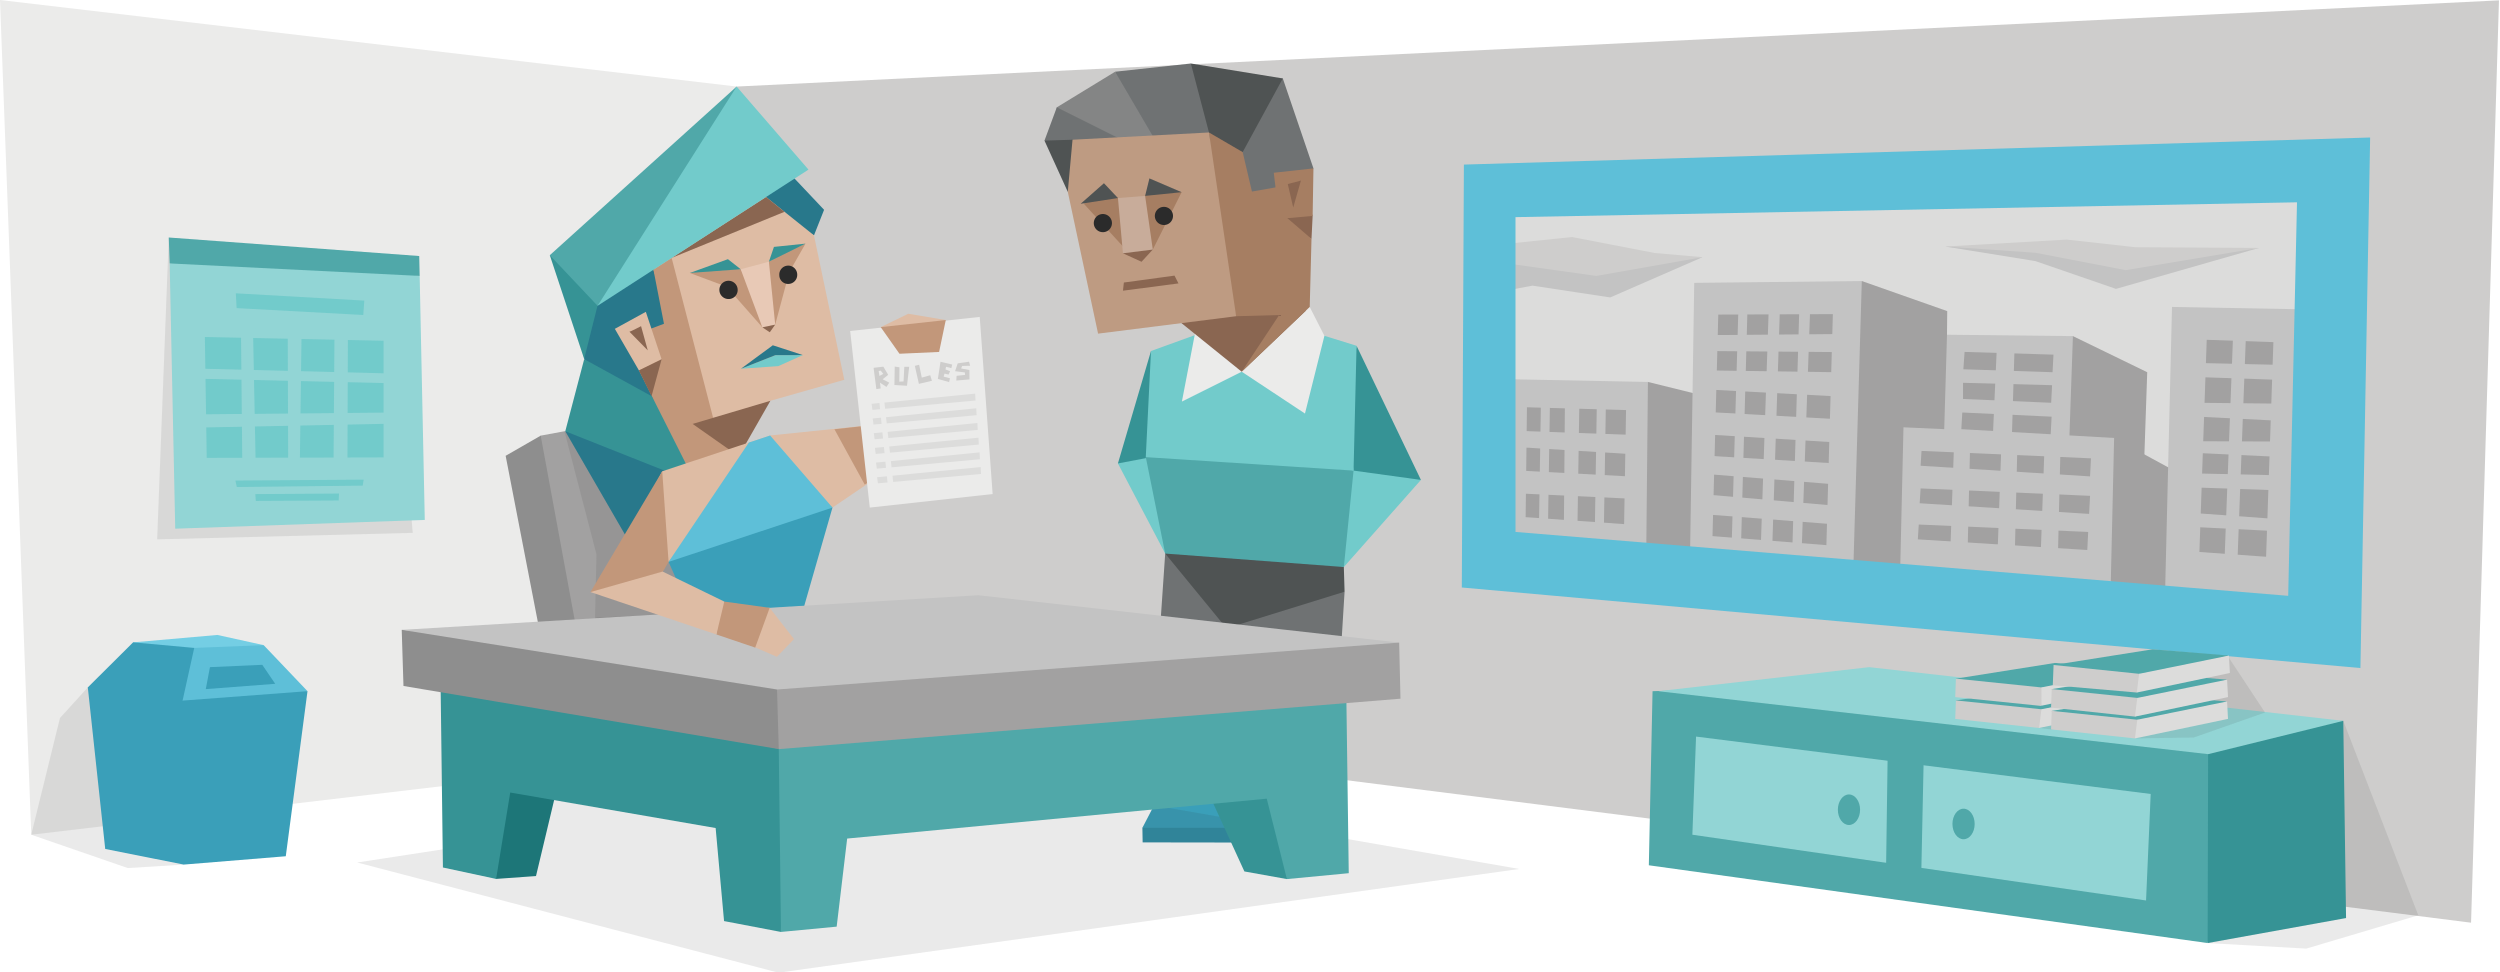 <svg id="ILLUSTRATION" xmlns="http://www.w3.org/2000/svg" viewBox="0 0 900 350"><defs><style>.cls-1,.cls-36{fill:#cecdcc;}.cls-2,.cls-35{fill:#ebebea;}.cls-12,.cls-22,.cls-3,.cls-32{fill:#2b2b2b;}.cls-12,.cls-3{opacity:0.1;}.cls-4{fill:#74cee4;}.cls-34,.cls-5{fill:#5ebfd8;}.cls-33,.cls-6{fill:#3a9fb9;}.cls-7{fill:#92d5d5;}.cls-30,.cls-8{fill:#50a8a9;}.cls-29,.cls-9{fill:#72cbcb;}.cls-10{fill:#8e8e8e;}.cls-10,.cls-11,.cls-12,.cls-24,.cls-25,.cls-26,.cls-27,.cls-28,.cls-29,.cls-30,.cls-31,.cls-32,.cls-33,.cls-34,.cls-35,.cls-36,.cls-37,.cls-40,.cls-41{fill-rule:evenodd;}.cls-11,.cls-38{fill:#a2a1a1;}.cls-13,.cls-37{fill:#dcdcdb;}.cls-14,.cls-27{fill:#369395;}.cls-15{fill:#6f7273;}.cls-16{fill:#4f5353;}.cls-17{fill:#848585;}.cls-18,.cls-28{fill:#8a6651;}.cls-19{fill:#a67e62;}.cls-20{fill:#be9b82;}.cls-21{fill:#c8ac9a;}.cls-23{fill:#318ea5;}.cls-24{fill:#debca4;}.cls-25{fill:#c2977a;}.cls-26{fill:#28788b;}.cls-31{fill:#e8c9b6;}.cls-39,.cls-41{fill:#c3c3c3;}.cls-40{fill:#1d7678;}</style></defs><title>sentinels_Logistician_ISTJ_weaknesses</title><polygon class="cls-1" points="77.25 87.5 265.19 31.16 899.63 0.13 889.58 332.17 300.25 257.5 77.25 87.5"/><polygon class="cls-2" points="0 0 265.19 31.16 262.25 270.83 11.25 300.5 0 0"/><g id="bin"><polygon class="cls-3" points="11.25 300.5 21.58 258.5 31.61 247.46 82 250.25 66.15 311.25 46 312.5 11.25 300.5"/><polygon class="cls-4" points="46.58 236.92 47.92 231.25 78.25 228.58 94.92 232.25 58.58 257.58 46.58 236.92"/><polygon class="cls-5" points="61.58 238.92 69.92 233.25 94.92 232.25 110.7 248.82 60.25 275.58 61.58 238.92"/><polygon class="cls-6" points="44.58 275.92 31.61 247.46 47.92 231.25 69.92 233.25 65.73 252.22 44.58 275.92"/><polygon class="cls-6" points="83.66 274.13 65.73 252.22 31.61 247.46 37.88 305.63 66.15 311.25 83.66 274.13"/><polygon class="cls-6" points="65.73 252.22 110.7 248.82 102.88 308.25 66.15 311.25 65.73 252.22"/><polygon class="cls-6" points="75.58 240.17 74.08 248.08 99.08 246.17 94.42 239.33 75.58 240.17"/></g><polygon class="cls-3" points="84.58 109.17 60.75 85.5 56.58 194.17 148.58 191.83 143.25 124.83 84.58 109.17"/><polygon class="cls-7" points="61.08 94.83 63.08 190.33 152.92 187.17 151.08 99.33 96.43 89.35 61.08 94.83"/><polygon class="cls-8" points="60.75 85.5 61.08 94.83 151.08 99.33 150.92 92.17 60.75 85.5"/><polygon class="cls-9" points="84.89 105.59 131.15 108.22 130.78 113.4 85.18 110.92 84.89 105.59"/><polygon class="cls-9" points="73.75 121.33 138.08 122.67 138.08 164.67 74.42 164.83 73.75 121.33"/><polygon class="cls-9" points="84.75 173 130.92 172.67 130.58 174.83 85.25 175.33 84.75 173"/><polygon class="cls-9" points="91.92 177.88 122.04 177.67 121.92 180.17 92.08 180.33 91.92 177.88"/><polygon class="cls-7" points="86.75 118.67 87.25 169.33 92.08 169 91.08 118.33 103.58 118.67 103.75 167.83 107.92 168.17 108.58 118.83 120.42 119.33 120.08 166.17 125.08 166.5 125.25 118 89.58 113.83 86.75 118.67"/><polygon class="cls-7" points="70.25 132.67 142.42 134.5 142.25 138 71.25 136.33 71.58 149.17 142.42 148.5 141.92 152.5 68.08 154 70.25 132.67"/><polygon class="cls-10" points="224.64 174.51 194.65 156.83 182.03 164.09 197.81 245.53 226.85 250.9 224.64 174.51"/><polygon class="cls-11" points="194.65 156.83 211.07 245.85 281.15 238.91 263.78 160.62 203.18 155.25 194.65 156.83"/><path class="cls-12" d="M221,159.28l-17.8-4,11.53,44.27-.59,25.81,49.71,5s7-31.49-2.84-35.63S221,159.28,221,159.28Z"/><polygon class="cls-3" points="357.06 226.67 393.68 226.8 356.8 239.57 351.64 236.73 345.07 237.5 316.96 226.16 346.74 226.16 357.06 226.67"/><polygon class="cls-3" points="277.08 218.82 289.92 217.67 275.92 231.83 279.69 236.46 214.25 222.33 236.42 221.33 277.08 218.82"/><polygon class="cls-1" points="352.03 220.74 393.68 226.8 360.8 236.09 330.5 229.12 352.03 220.74"/><polygon class="cls-13" points="382.33 227.83 351 234.79 316.96 226.16 352.03 220.74 382.33 227.83"/><polygon class="cls-2" points="317.35 221.13 347.78 232.73 377.82 224.22 347.39 217.26 317.35 221.13"/><polygon class="cls-1" points="350.55 228.38 362.09 225.51 359.74 224.87 349.13 227.74 350.55 228.38"/><polygon class="cls-1" points="342.2 227.16 360.54 221.93 359.35 221.64 340.33 226.57 342.2 227.16"/><polygon class="cls-1" points="337.81 225.41 355.47 220.76 353.17 220.14 335.94 224.83 337.81 225.41"/><polygon class="cls-1" points="333.14 224.06 350.91 219.47 348.76 218.89 331.27 223.48 333.14 224.06"/><g id="_2nd_character" data-name="2nd character"><path class="cls-9" d="M500.7,166.58l10.83,6.19-27.75,31.36-21.24-21.81s18.31-25,20.37-23.73S500.7,166.58,500.7,166.58Z"/><polygon class="cls-14" points="484.45 148.53 488.36 124.48 511.53 172.77 487.28 169.42 484.45 148.53"/><polygon class="cls-9" points="409.67 159.1 402.45 166.84 419.47 199.28 425.14 162.46 409.67 159.1"/><polygon class="cls-14" points="421.79 144.41 414.36 126.36 402.45 166.84 412.42 164.95 421.79 144.41"/><polygon class="cls-15" points="448.53 209.51 484.05 213.01 479.48 287.27 449.07 277.86 415.17 262.26 419.47 199.28 448.53 209.51"/><polygon class="cls-16" points="427.01 183.14 419.47 199.28 441.54 226.19 484.05 213.01 483.78 204.13 427.01 183.14"/><polygon class="cls-8" points="426.74 153.27 412.48 164.57 419.47 199.28 483.78 204.13 487.28 169.42 426.74 153.27"/><polygon class="cls-9" points="436.69 118.29 414.36 126.36 412.48 164.57 487.28 169.42 488.36 124.48 476.79 120.89 436.69 118.29"/><polygon class="cls-2" points="447.01 133.81 425.48 144.57 430.86 116.59 461.9 113.18 471.5 110.5 476.79 120.89 469.79 148.88 447.01 133.81"/><polygon class="cls-15" points="452.39 30.12 461.81 28.24 472.84 60.62 452.39 87.53 438.4 51.83 452.39 30.12"/><polygon class="cls-16" points="419.56 38.1 428.71 22.86 461.81 28.24 447.36 54.76 431.94 50.84 419.56 38.1"/><polygon class="cls-15" points="404.94 45.64 401.44 25.82 428.71 22.86 435.23 47.69 435.17 58.2 404.04 54.43 404.94 45.64"/><polygon class="cls-17" points="379.92 47.52 380.45 38.64 401.44 25.82 417.14 52.63 392.02 54.61 379.92 47.52"/><polygon class="cls-15" points="398.48 63.13 376.01 50.62 380.45 38.64 403.6 50.21 398.48 63.13"/><polygon class="cls-16" points="397.14 54.25 386.11 50.3 376.01 50.62 384.4 69.05 397.14 54.25"/><path class="cls-18" d="M413,106.37l34,27.44,23.08-21.94s-7.71-11.32-8.24-11.26Z"/><polygon class="cls-18" points="471.2 73.23 472.55 77.73 472.14 86 456.62 78.94 471.2 73.23"/><polygon class="cls-19" points="458.32 76.21 459.83 72.95 458.56 62.19 472.84 60.62 472.55 77.73 463.46 78.54 458.32 76.21"/><polygon class="cls-19" points="439.17 96.13 445.01 113.84 460.5 113.41 447.01 133.81 471.5 110.5 472.14 86 463.46 78.54 459.38 67.43 450.7 68.96 447.36 54.76 435.23 47.69 439.17 96.13"/><polygon class="cls-20" points="386.11 50.3 384.4 69.05 395.31 120.11 445.01 113.84 435.23 47.69 386.11 50.3"/><polygon class="cls-19" points="414.3 66.7 425.38 69.19 415.01 89.84 410.56 87.26 406.52 91.19 390.12 73.29 399.42 69.73 402.46 71.3 408.4 72.54 412.24 70.52 414.3 66.7"/><polygon class="cls-18" points="409.68 85.81 404.26 91.19 410.95 94.24 415.01 89.84 409.68 85.81"/><polygon class="cls-21" points="402.46 71.3 404.26 91.19 415.01 89.84 412.24 70.52 402.46 71.3"/><path class="cls-22" d="M400.22,79.58a3.27,3.27,0,1,1-3.93-2.45A3.28,3.28,0,0,1,400.22,79.58Z"/><path class="cls-22" d="M422.2,77a3.27,3.27,0,1,1-3.93-2.45A3.28,3.28,0,0,1,422.2,77Z"/><polygon class="cls-16" points="413.79 64.22 412.24 70.52 425.38 69.19 413.79 64.22"/><polygon class="cls-16" points="397.42 65.96 402.46 71.3 389.03 73.36 397.42 65.96"/><polygon class="cls-18" points="404.59 101.71 422.82 99.22 424.25 102.03 404.27 104.65 404.59 101.71"/><polygon class="cls-18" points="468.34 65 463.6 66.26 465.56 74.72 468.34 65"/><polygon class="cls-23" points="419.04 291.83 411.26 298.02 411.35 303.26 443.71 303.31 443.8 298.02 419.04 291.83"/><polygon class="cls-6" points="422.13 277.05 411.26 298.02 443.8 298.02 443.45 276.36 422.13 277.05"/></g><polygon class="cls-24" points="271.99 175.61 277.24 156.77 317.21 152.65 321 168.27 299.69 182.73 271.99 175.61"/><polygon class="cls-25" points="300.4 154.54 317.21 152.65 321 168.27 311.29 174.43 300.4 154.54"/><polygon class="cls-26" points="206.52 90.8 210.31 129.3 256.17 174.65 247.07 143.04 237.29 88.56 206.52 90.8"/><path class="cls-27" d="M206.26,90.81l-8.33,1.06,12.37,37.35L215.12,110s0-19.85,0-18.59C215.25,92.1,210.93,91.53,206.26,90.81Z"/><polygon class="cls-27" points="210.31 129.3 203.5 155.25 225.26 177.9 229.89 180.83 255.58 174.83 234.56 142.61 210.31 129.3"/><polygon class="cls-26" points="203.5 155.25 229.71 200.62 235.64 190.81 248.87 176.45 250.41 173.87 203.5 155.25"/><polygon class="cls-26" points="296.67 75.53 293.03 84.73 267.92 71.13 282.34 60.36 296.67 75.53"/><polygon class="cls-24" points="293.03 84.73 303.95 136.72 277.34 144.28 270.33 150.88 263.95 168.45 250.31 173.45 243.22 121.78 235.23 97.06 253.95 74 275.77 70.92 293.03 84.73"/><polygon class="cls-28" points="241.79 92.84 275.76 70.92 282.42 76.25 241.79 92.84"/><polygon class="cls-25" points="270.33 150.88 265.93 164.26 255.24 178.06 250.41 173.87 230.01 133.35 233.93 118.47 239.03 116.56 235.23 97.07 241.79 92.84 256.72 150.4 270.33 150.88"/><polygon class="cls-28" points="265.93 164.26 249.34 152.61 277.34 144.28 265.93 164.26"/><polygon class="cls-24" points="238.18 129.34 230.01 133.35 221.34 118.38 232.5 112.26 238.18 129.34"/><polygon class="cls-29" points="215.13 110.09 291.05 61.06 265.19 31.16 215.51 86.01 215.13 110.09"/><polygon class="cls-30" points="265.19 31.16 197.93 91.87 215.13 110.09 265.19 31.16"/><polygon class="cls-25" points="258.72 96.44 248.32 98.27 261.57 103.22 274.45 117.83 270.86 103.06 266.65 96.92 258.72 96.44"/><polygon class="cls-25" points="282.64 90.96 276.8 94.21 275.4 108.94 279.07 116.87 284.16 97.9 289.99 87.7 282.64 90.96"/><polygon class="cls-31" points="266.65 96.92 274.45 117.84 279.07 116.87 276.8 94.21 266.65 96.92"/><polygon class="cls-27" points="248.32 98.27 262.05 93.3 266.65 96.92 248.32 98.27"/><polygon class="cls-27" points="276.8 94.21 278.62 88.88 289.99 87.7 276.8 94.21"/><polygon class="cls-28" points="277.12 119.62 279.07 116.87 274.45 117.84 277.12 119.62"/><path class="cls-28" d="M226.6,119.42c.34,0,4.18-2,4.18-2l2.42,8.72Z"/><polygon class="cls-28" points="238.18 129.34 234.56 142.61 230.01 133.35 238.18 129.34"/><path class="cls-32" d="M265.56,104.28a3.24,3.24,0,0,1-3.21,3.37,3.28,3.28,0,0,1-3.37-3.2,3.29,3.29,0,0,1,6.58-.17Z"/><path class="cls-32" d="M287,98.84a3.25,3.25,0,0,1-3.21,3.38A3.16,3.16,0,0,1,280.55,99a3.21,3.21,0,0,1,3-3.37A3.24,3.24,0,0,1,287,98.84Z"/><polygon class="cls-29" points="289.03 127.83 280.16 131.81 266.75 132.74 279.12 127.86 289.03 127.83"/><polygon class="cls-26" points="289.03 127.83 278.21 124.3 266.75 132.74 279.12 127.86 289.03 127.83"/><polygon class="cls-33" points="248.09 218.98 265.5 250.41 286.69 227.98 299.69 182.73 273.23 164.41 240.69 202.28 248.09 218.98"/><polygon class="cls-24" points="277.24 156.77 238.4 169.66 231.04 184.04 240.69 202.28 268.17 172.22 277.24 156.77"/><polygon class="cls-34" points="299.69 182.73 277.24 156.77 269.59 159.31 240.69 202.28 299.69 182.73"/><polygon class="cls-27" points="266.93 282.91 281.16 273.05 272.28 235.63 233.93 236.18 247.4 282.82 266.93 282.91"/><polygon class="cls-34" points="287.88 253.02 286.69 227.98 248.09 218.98 233.93 236.18 274.13 266.24 287.88 253.02"/><polygon class="cls-33" points="298.12 282.91 273.92 275.58 274.13 266.24 286.69 227.98 298.12 282.91"/><polygon class="cls-26" points="298.12 282.91 266.93 282.91 274.13 266.24 298.12 282.91"/><polygon class="cls-25" points="212.57 213.14 234.59 213.02 238.85 205.44 240.69 202.28 238.4 169.66 212.57 213.14"/><polygon class="cls-35" points="306.06 119.15 313.12 182.73 357.35 177.85 352.7 114.09 306.06 119.15"/><polygon class="cls-24" points="330.04 123.22 317.07 117.76 326.99 112.95 340.48 115.22 330.04 123.22"/><polygon class="cls-25" points="317.05 117.76 323.81 127.35 338.08 126.7 340.48 115.22 317.05 117.76"/><path class="cls-36" d="M320.13,137.76l-2.38-1.22,2-1.6L318,132l-3.51.41,1,7.66,1.56-.23-.26-2.08,2.33,1.53Zm-3.53-2.42-.28-1.78.74-.13.92,1.17Z"/><polygon class="cls-36" points="322.1 131.97 321.99 138.61 326.52 138.87 327.3 132.06 325.55 132.04 325.28 137.32 323.75 137.4 323.8 132.22 322.1 131.97"/><polygon class="cls-36" points="329.34 131.7 330.8 138.19 335.49 137.08 334.88 135.08 331.83 135.94 330.89 131.32 329.34 131.7"/><polygon class="cls-36" points="338.58 130.25 337.63 136.42 341.68 137.56 341.98 136.17 339.71 135.59 340.02 134.5 341.49 134.84 342.03 133.64 340.37 133 340.57 132.04 342.5 132.52 342.78 131.23 338.58 130.25"/><polygon class="cls-36" points="348.86 130.21 344.78 130.8 343.83 133.63 347.35 134.08 347.42 134.97 344.37 135.29 344.27 137 349.01 136.59 348.98 133.21 346.02 132.65 346.36 131.74 349.25 131.67 348.86 130.21"/><polygon class="cls-37" points="313.78 145.37 314.07 147.56 351.19 144.18 351.07 141.7 313.78 145.37"/><polygon class="cls-37" points="314.17 150.65 314.47 152.84 351.58 149.47 351.46 146.98 314.17 150.65"/><polygon class="cls-37" points="314.57 155.94 314.86 158.13 351.98 154.76 351.86 152.27 314.57 155.94"/><polygon class="cls-37" points="314.96 161.23 315.26 163.42 352.37 160.04 352.25 157.56 314.96 161.23"/><polygon class="cls-37" points="315.36 166.52 315.65 168.71 352.76 165.33 352.65 162.85 315.36 166.52"/><polygon class="cls-37" points="315.75 171.8 316.05 173.99 353.16 170.62 353.04 168.13 315.75 171.8"/><polygon class="cls-35" points="318.16 142.78 321.79 175.77 319.74 176.01 316.34 142.54 318.16 142.78"/><polygon class="cls-13" points="536.25 70.83 832.58 64.83 829.58 226.83 535.58 204.83 536.25 70.83"/><polygon class="cls-38" points="583 151.75 593.25 137.5 633.75 147.5 629 207.25 585.5 199.5 583 151.75"/><polygon class="cls-38" points="715.75 140 746.25 121 773 134 771.5 177.75 730.25 177.25 715.75 140"/><polygon class="cls-38" points="743.25 172.25 761.08 157.67 784.25 170.25 786.75 226.75 750 222.25 743.25 172.25"/><polygon class="cls-38" points="631.58 130.83 670.25 101.17 701 112 700.92 120.5 710 196.75 664.5 215.5 631.58 130.83"/><polygon class="cls-39" points="779.25 220.83 781.92 110.5 837.25 111.5 834.58 224.5 779.25 220.83"/><polygon class="cls-39" points="683.92 211.5 685.25 153.83 699.92 154.5 700.92 120.5 746.25 121 745 156.75 761.08 157.67 759.58 222.83 683.92 211.5"/><polygon class="cls-39" points="608.25 210.5 609.92 101.83 670.25 101.17 666.92 214.17 608.25 210.5"/><polygon class="cls-39" points="542.92 202.17 542.38 136.5 593.25 137.5 592.58 206.17 542.92 202.17"/><polygon class="cls-38" points="618.58 113.25 616.5 193 657.5 196.25 659.83 113.08 618.58 113.25"/><polygon class="cls-39" points="625.88 109 623.38 196.88 626.75 196.88 629.13 109.88 636.75 111 633.88 197.13 638 197.38 640.88 107.5 625.88 109"/><path class="cls-39" d="M647.75,111.12l-2.5,86.38,3.37.12,3-85.5c0-.73-1.36-1.48-2.09-1.45Z"/><polygon class="cls-39" points="616.38 120.63 661.13 120.25 660.88 126.75 616.88 126.38 617.25 133.38 660.5 134 660.58 142.67 616.92 140.33 616 148.38 660.88 150.88 660.63 159.25 616 156.5 615.75 164.13 659.38 166.75 659.13 174.25 615.63 170.75 615.38 178.13 658.75 181.88 658.75 188.63 615.13 185.25 613.13 132 616.38 120.63"/><polygon class="cls-38" points="540.63 146.38 585.38 147.63 584.5 199.38 539.5 197.75 540.63 146.38"/><polygon class="cls-39" points="536.63 154.75 588.38 156.6 587.5 163.5 541.13 160.63 541.38 169.11 586.75 171.53 586.38 179.5 541 177.36 541 185.61 587.5 188.88 586.75 198.13 537.88 193.15 536.63 154.75"/><polygon class="cls-39" points="543.13 143.13 542.25 194 549.13 194.5 549.75 142.63 563.38 143.88 563 189.13 567.88 189.63 568.63 141.13 544.38 139.88 543.13 143.13"/><polygon class="cls-39" points="574.88 143.88 574.13 191.25 577.38 191.25 578.13 144.38 574.88 143.88"/><polygon class="cls-39" points="554.75 143.5 554 190.88 557.25 190.88 558 144 554.75 143.5"/><polygon class="cls-38" points="691.75 162.33 752.75 165 752.42 171.5 691.42 167.67 691.75 162.33"/><polygon class="cls-38" points="706.42 148.5 738.58 150 738.25 156.33 706.08 154.5 706.42 148.5"/><polygon class="cls-38" points="706.69 137.81 738.75 138.67 738.42 145 706.69 143.63 706.69 137.81"/><polygon class="cls-38" points="707.25 126.69 739.25 127.67 738.92 134 706.81 132.94 707.25 126.69"/><polygon class="cls-38" points="691.42 175.83 752.42 178.5 752.08 185 691.08 181.17 691.42 175.83"/><polygon class="cls-38" points="690.75 188.83 751.75 191.5 751.42 198 690.42 194.17 690.75 188.83"/><polygon class="cls-39" points="718.88 124.63 717.38 158.13 724.25 158.13 725.25 124.75 718.88 124.63"/><polygon class="cls-39" points="703.48 159.38 702.13 197.75 708.35 197.75 709.26 159.52 703.48 159.38"/><polygon class="cls-39" points="720.47 161 719.11 199.38 725.33 199.38 726.24 161.14 720.47 161"/><polygon class="cls-39" points="735.98 162.13 734.62 200.5 740.84 200.5 741.75 162.27 735.98 162.13"/><polygon class="cls-38" points="794.42 122.33 791.58 204.67 815.58 206.83 818.42 123.17 794.42 122.33"/><polygon class="cls-39" points="803.92 120.33 800.58 208.17 805.25 208.33 808.58 119.5 803.92 120.33"/><polygon class="cls-39" points="790.75 130.67 820.58 131.35 820.42 136.75 792.08 135.77 791.42 145 818.58 145.29 818.58 151.38 791.42 150 790.75 158.84 817.42 158.94 817.42 164.33 786.42 162.86 790.75 130.67"/><polygon class="cls-39" points="790 170.42 819.83 171.1 819.67 176.5 791.33 175.52 790.67 184.75 818.25 186.75 817.83 191.13 790.67 189.75 790 198.59 816.75 200.5 817 209.5 785 206.25 790 170.42"/><polygon class="cls-39" points="572.67 94.08 612.92 92.58 579.67 107.08 551.67 102.83 538.42 105.33 537.42 92.08 572.67 94.08"/><polygon class="cls-1" points="539.42 88.08 565.92 85.33 595.67 91.08 612.92 92.58 574.67 99.33 537.17 94.08 539.42 88.08"/><path class="cls-5" d="M527,59.25l-.75,152.25,323.5,29,3.5-191ZM823.75,214.5l-278.17-23V78.17l281.34-5.34Z"/><polygon class="cls-39" points="755.5 90.25 740.25 88.75 700.25 88.75 732.75 94 761.75 104 813.25 89.25 766 93.75 755.5 90.25"/><polygon class="cls-1" points="700.25 88.75 744 86.25 768.75 89 813.25 89.25 765.25 97.25 732.75 91 700.25 88.75"/><polygon class="cls-3" points="744.92 305.83 612.25 300.17 794.75 339.5 830.25 341.5 870.58 329.5 843.58 259.5 744.92 305.83"/><polygon class="cls-14" points="815.25 260.5 843.58 259.5 844.58 330.5 794.75 339.5 766.92 261.17 815.25 260.5"/><polygon class="cls-8" points="681.58 246.17 594.92 248.83 593.58 311.5 794.75 339.5 794.92 271.5 681.58 246.17"/><polygon class="cls-7" points="672.92 240.17 596.92 248.83 794.92 271.5 843.58 259.5 672.92 240.17"/><polygon class="cls-7" points="610.58 265.17 609.25 300.5 772.58 324.17 774.25 285.83 610.58 265.17"/><polygon class="cls-8" points="679.58 270.17 678.92 317.17 691.58 318.17 692.58 270.83 679.58 270.17"/><ellipse class="cls-8" cx="665.63" cy="291.5" rx="4" ry="5.5"/><ellipse class="cls-8" cx="706.88" cy="296.63" rx="4" ry="5.5"/><polygon class="cls-3" points="712.38 253.75 734.08 262.07 738.38 262.58 760.75 260.25 768.58 265.83 789.75 265.5 815.42 256.5 802.08 236.33 758.75 241.25 712.38 253.75"/><polygon class="cls-8" points="705.5 256.5 704.13 252.16 739.75 246.51 767.25 248.75 737.88 259.41 705.5 256.5"/><polygon class="cls-1" points="741.92 256.23 734.08 262.07 703.88 258.81 704.13 252.16 734.92 255.34 741.92 256.23"/><polygon class="cls-13" points="734.08 262.07 767.58 255.04 767.25 248.75 734.92 255.34 734.08 262.07"/><polygon class="cls-8" points="705.5 248.64 704.13 244.31 739.75 238.66 767.25 240.9 737.88 251.56 705.5 248.64"/><polygon class="cls-1" points="741.92 248.38 734.75 254.13 703.88 250.96 704.13 244.31 734.92 247.48 741.92 248.38"/><polygon class="cls-13" points="734.94 254.06 767.58 247.19 767.25 240.9 734.92 247.48 734.94 254.06"/><polygon class="cls-8" points="740 260.26 738.63 255.92 774.25 250.28 801.75 252.52 772.38 263.18 740 260.26"/><polygon class="cls-1" points="776.42 260 768.58 265.83 738.38 262.58 738.63 255.92 769.42 259.1 776.42 260"/><polygon class="cls-13" points="768.58 265.83 802.08 258.8 801.75 252.52 769.42 259.1 768.58 265.83"/><polygon class="cls-8" points="740 252.41 738.63 248.07 774.25 242.43 801.75 244.67 772.38 255.33 740 252.41"/><polygon class="cls-1" points="776.42 252.15 768.58 257.98 738.38 254.73 738.63 248.07 769.42 251.25 776.42 252.15"/><polygon class="cls-13" points="768.58 257.98 802.08 250.95 801.75 244.67 769.42 251.25 768.58 257.98"/><polygon class="cls-8" points="740.67 243.73 739.29 239.4 774.92 233.75 802.42 235.99 773.04 246.65 740.67 243.73"/><polygon class="cls-1" points="777.08 243.47 769.25 249.31 739 246.69 739.29 239.4 770.08 242.57 777.08 243.47"/><polygon class="cls-13" points="769.25 249.31 802.75 242.28 802.42 235.99 770.08 242.57 769.25 249.31"/><polygon class="cls-3" points="128.58 310.5 280.25 350.17 546.92 312.83 347.92 278.17 196.92 281.17 184.92 301.83 128.58 310.5"/><polygon class="cls-27" points="474.97 292.57 463.28 316.47 447.98 313.72 430.93 276.47 472.76 274.58 474.97 292.57"/><polygon class="cls-40" points="164.19 299.36 178.6 316.41 192.96 315.38 202.62 274.89 173.26 274.58 164.19 299.36"/><polygon class="cls-30" points="270.26 280.73 281.15 335.5 301.2 333.59 304.98 301.88 456.03 287.52 463.28 316.47 485.55 314.35 484.6 244.75 212.01 260.69 270.26 280.73"/><polygon class="cls-27" points="158.51 237.96 159.45 312.3 178.6 316.41 183.68 285.31 257.63 298.09 260.66 331.59 281.15 335.5 280.36 269.68 158.51 237.96"/><polygon class="cls-11" points="250.68 231.8 280.36 269.68 504.17 251.53 503.7 231.33 253.21 231.17 250.68 231.8"/><polygon class="cls-10" points="282.25 237.48 144.62 226.75 145.25 246.95 280.36 269.68 279.73 248.22 282.25 237.48"/><polygon class="cls-41" points="144.62 226.75 352.17 214.28 503.7 231.33 279.73 248.22 144.62 226.75"/><polygon class="cls-24" points="271.4 224.98 277.08 218.82 285.84 230.07 279.69 236.46 271.52 232.91 271.4 224.98"/><polygon class="cls-25" points="259.09 220.24 260.75 216.57 277.08 218.82 271.87 233.14 257.9 228.41 259.09 220.24"/><polygon class="cls-24" points="260.75 216.57 238.53 205.76 212.57 213.14 257.9 228.41 260.75 216.57"/></svg>